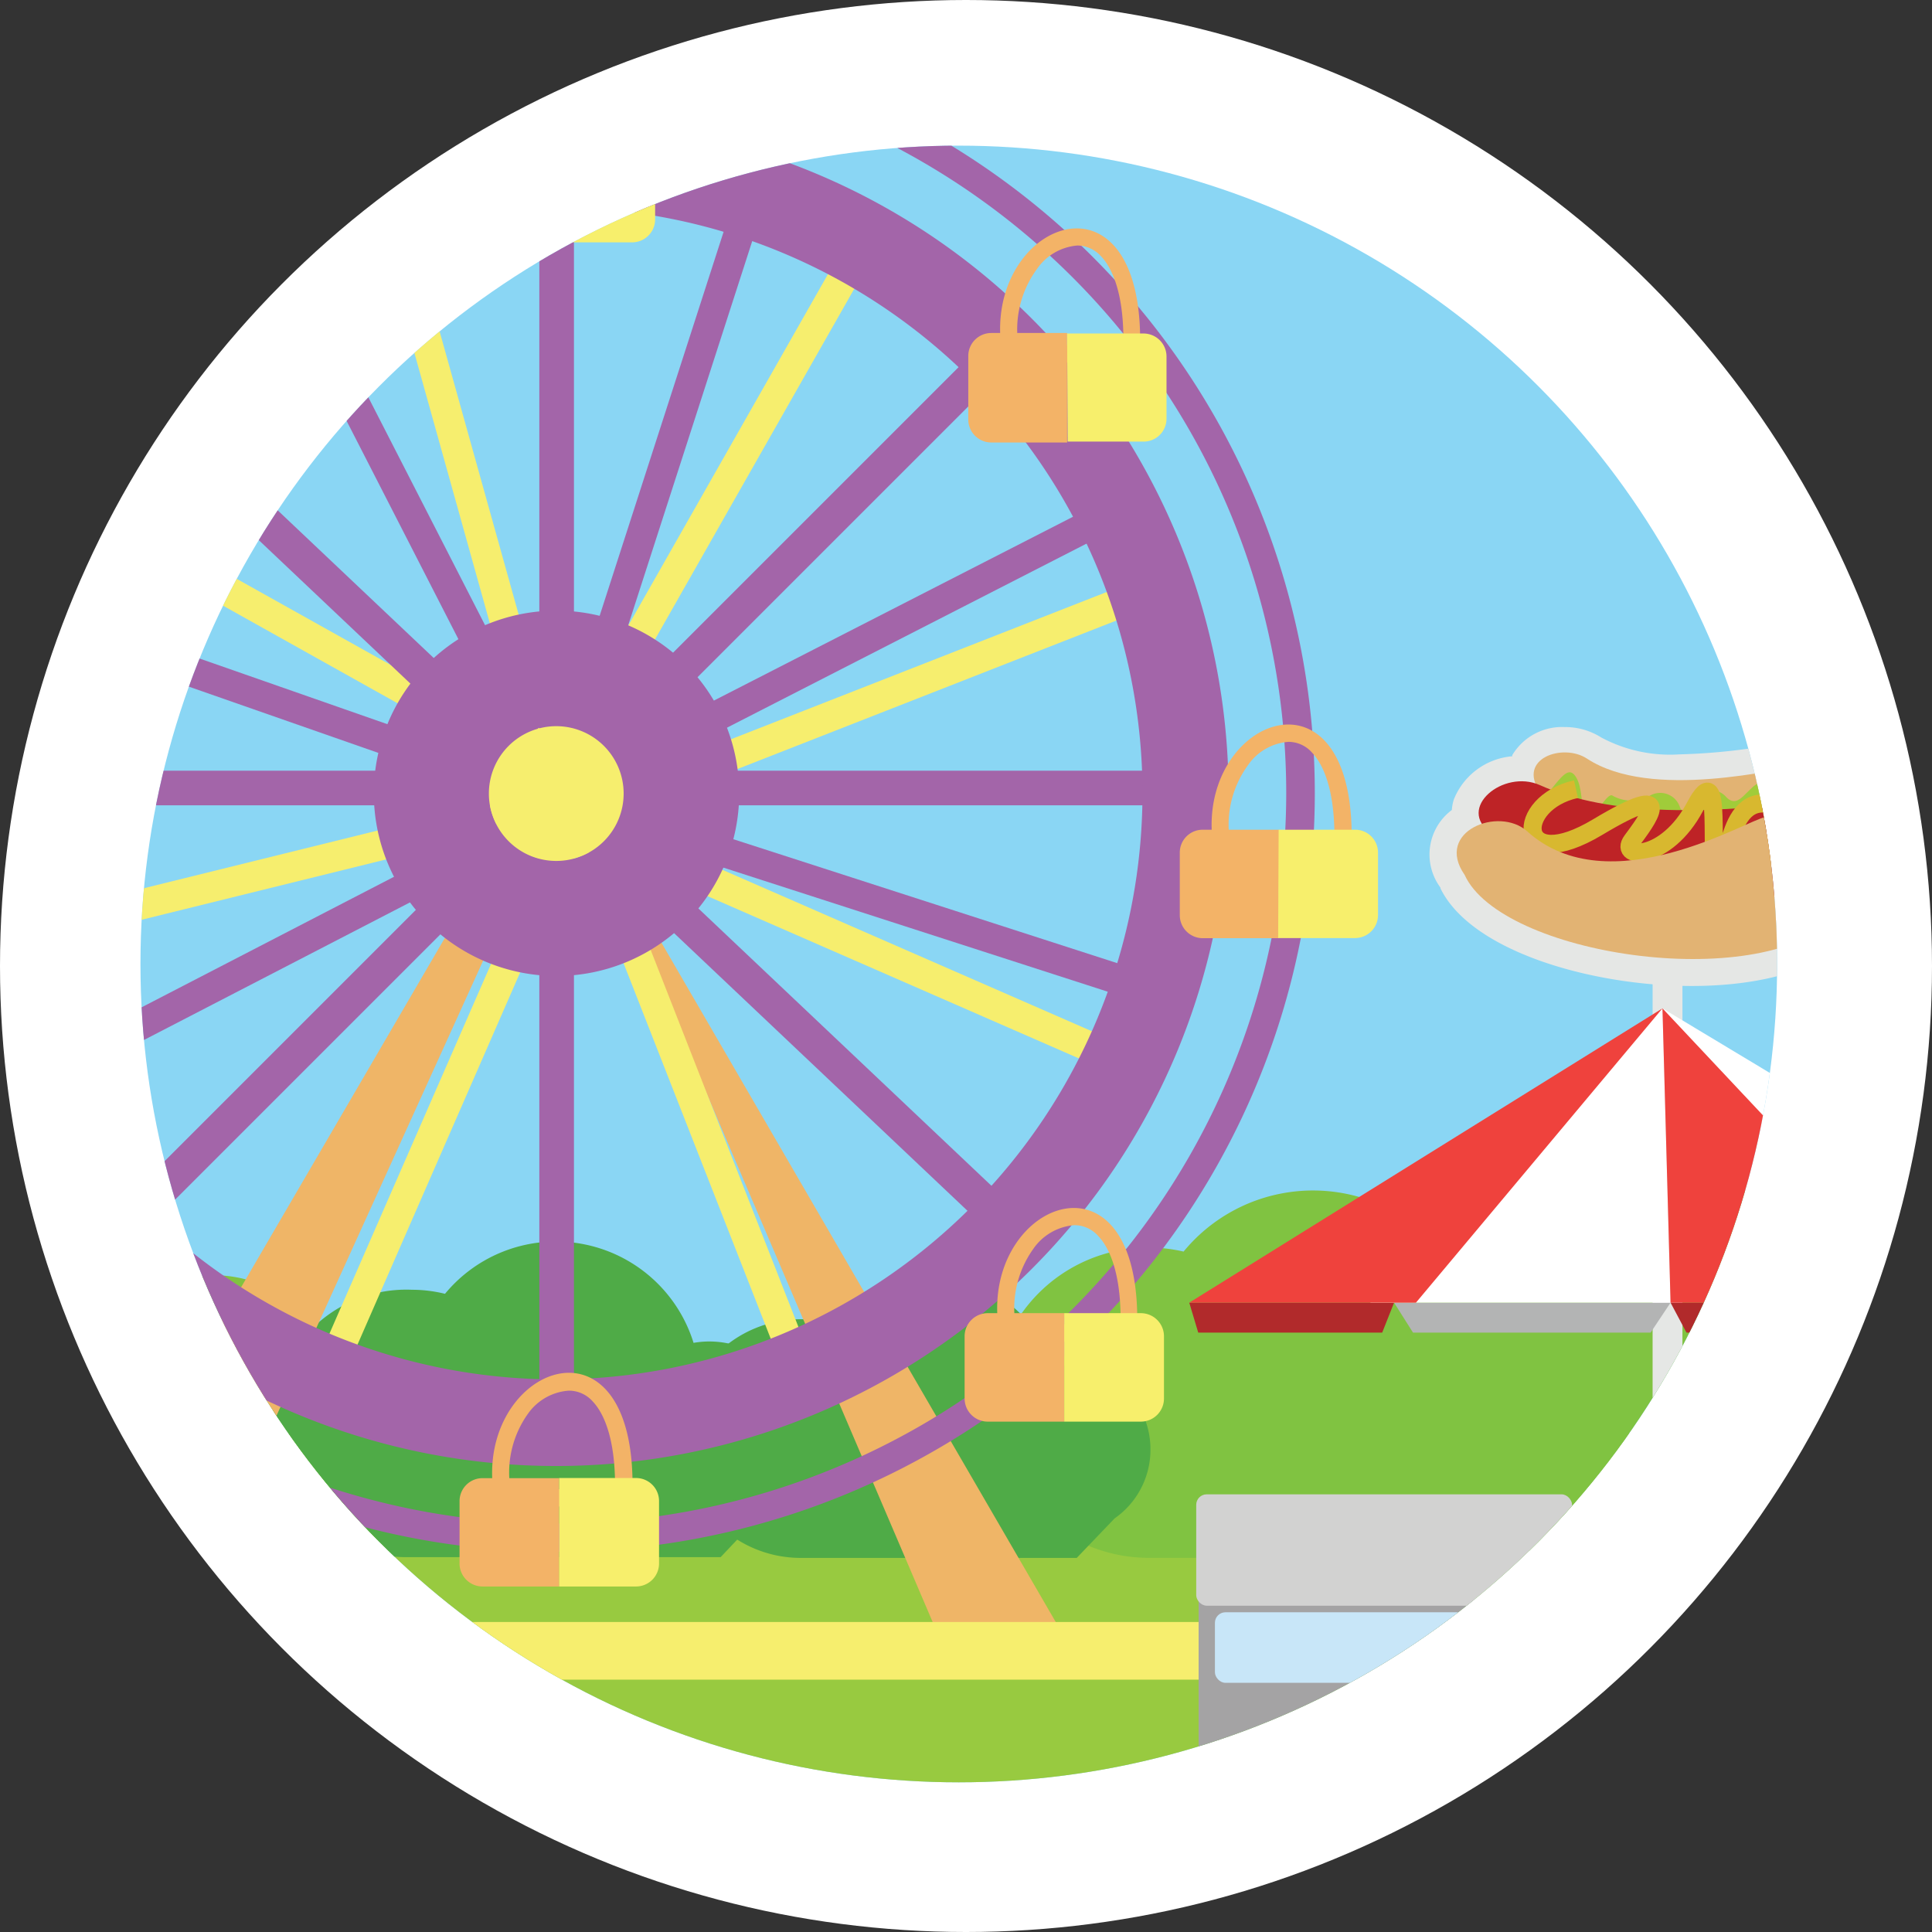 <svg xmlns="http://www.w3.org/2000/svg" xmlns:xlink="http://www.w3.org/1999/xlink" viewBox="0 0 152.82 152.82"><rect x="0" y="0" width="152.82" height="152.82" fill="#333333" stroke="none"/><defs><style>.cls-1,.cls-10,.cls-11,.cls-25{fill:none;}.cls-2{fill:#fff;}.cls-3{clip-path:url(#clip-path);}.cls-4{fill:#8ad6f4;}.cls-5{fill:#98ca40;}.cls-6{fill:#80c341;}.cls-7{fill:#4fab47;}.cls-8{fill:#efb567;}.cls-9{fill:#f6ee6e;}.cls-10{stroke:#f6ee6e;}.cls-10,.cls-11,.cls-25{stroke-miterlimit:10;}.cls-10,.cls-11{stroke-width:2.38px;}.cls-11{stroke:#a365a9;}.cls-12{fill:#a365a9;}.cls-13{fill:#f3b367;}.cls-14{fill:#f7ef6c;}.cls-15{fill:#a4a3a4;}.cls-16{fill:#c8e6f8;}.cls-17{fill:#d2d2d1;}.cls-18{fill:#e5e7e5;}.cls-19{fill:#b3b4b4;}.cls-20{fill:#b12a2b;}.cls-21{fill:#ef423d;}.cls-22{fill:#e2b373;}.cls-23{fill:#a0cc3a;}.cls-24{fill:#be2326;}.cls-25{stroke:#d8b82f;stroke-width:1.43px;}.cls-26{fill:#cdecf9;}</style><clipPath id="clip-path"><circle class="cls-1" cx="75.84" cy="76.25" r="64.73"/></clipPath></defs><g id="Layer_2" data-name="Layer 2"><g id="Layer_1-2" data-name="Layer 1"><circle class="cls-2" cx="76.41" cy="76.41" r="76.41"/><ellipse class="cls-1" cx="75.84" cy="63.35" rx="54.32" ry="52.63"/><g class="cls-3"><g id="Amusement_park" data-name="Amusement park"><rect class="cls-4" x="-163.33" y="-12.53" width="519.2" height="175.93"/><rect class="cls-5" x="-162.27" y="113.37" width="531.44" height="96.37"/><path class="cls-6" d="M9.49,112a8.63,8.63,0,0,0-8.63-8.63h0a8.75,8.75,0,0,0-1.44.12,13.26,13.26,0,0,0-16.59-8.74A13.26,13.26,0,0,0-23.48,99a12.31,12.31,0,0,0-3-.38,12.3,12.3,0,0,0-12.56,12,12.29,12.29,0,0,0,12,12.56,4.69,4.69,0,0,0,.53,0H1.92l3.85-4.07h0A8.66,8.66,0,0,0,9.49,112Z"/><path class="cls-6" d="M160.51,112a8.62,8.62,0,0,0-8.62-8.63h0a8.75,8.75,0,0,0-1.44.12,13.26,13.26,0,0,0-22.9-4.5,12.3,12.3,0,0,0-6.06,23.84,12,12,0,0,0,3,.38h28.4l3.85-4.07h0A8.6,8.6,0,0,0,160.51,112Z"/><path class="cls-6" d="M126.58,112a8.63,8.63,0,0,0-8.63-8.63h0a9.74,9.74,0,0,0-1.43.12A13.26,13.26,0,0,0,93.62,99a12.27,12.27,0,1,0-3,24.22H119l3.85-4.07h0A8.63,8.63,0,0,0,126.58,112Z"/><path class="cls-6" d="M34.34,114.58A6.63,6.63,0,0,0,27.71,108h0a6.71,6.71,0,0,0-1.1.09A10.18,10.18,0,0,0,9,104.59a9.44,9.44,0,1,0-2.31,18.59H28.54l2.95-3.13h0A6.6,6.6,0,0,0,34.34,114.58Z"/><path class="cls-7" d="M91,114.58A6.63,6.63,0,0,0,84.34,108h0a6.92,6.92,0,0,0-1.11.09,10.17,10.17,0,0,0-17.57-3.45,9.44,9.44,0,1,0-2.3,18.59H85.17l3-3.13h0A6.62,6.62,0,0,0,91,114.58Z"/><path class="cls-7" d="M196,112a8.62,8.62,0,0,0-8.62-8.63h0a8.75,8.75,0,0,0-1.44.12A13.27,13.27,0,0,0,163,98.94a12.34,12.34,0,1,0-3.55,24.23h28.95l3.85-4.08h0A8.59,8.59,0,0,0,196,112Z"/><path class="cls-7" d="M63.53,113.55a7.44,7.44,0,0,0-7.44-7.44h0a7.3,7.3,0,0,0-1.23.11,11.39,11.39,0,0,0-19.66-3.88,10.89,10.89,0,0,0-2.6-.32,10.58,10.58,0,1,0-.5,21.15H57l3.32-3.51h0A7.41,7.41,0,0,0,63.53,113.55Z"/><g id="light-2"><polygon class="cls-2" points="148.75 77.48 151.41 87.5 158.24 87.5 160.91 77.42 148.75 77.48"/><path d="M158.56,87.9h-7.47l-2.88-10.83L161.43,77Zm-6.83-.82h6.2l2.44-9.24-11.08,0Z"/><rect x="152.75" y="77.39" width="0.82" height="10.09" transform="translate(-4.9 9.83) rotate(-3.62)"/><path d="M161.59,77h-1a1.44,1.44,0,0,0-1.43-1.39h-2.41v-1a.82.82,0,0,0-.82-.82h-2.24a.82.82,0,0,0-.82.82v1h-2.41A1.45,1.45,0,0,0,149,77h-1a.41.41,0,0,0-.41.41h0v.17A.41.41,0,0,0,148,78h13.53a.41.41,0,0,0,.41-.41h0v-.17A.42.42,0,0,0,161.59,77Z"/><path d="M158.72,87.63h-7.78a.21.21,0,0,0-.21.21v.24a.22.22,0,0,0,.21.2h1.43a.61.61,0,0,0,.61.58h3.68a.62.62,0,0,0,.62-.58h1.43a.22.22,0,0,0,.21-.2v-.24A.21.21,0,0,0,158.72,87.63Z"/><path d="M184.79,91.68h1.5a.65.65,0,0,0,.65-.65v-.72h24.91V88.73H186.94v-1a.65.65,0,0,0-.65-.65h-1.5a.65.65,0,0,0-.64.65v1h-1.57v-9H181v9h-1.77v-.87a.65.65,0,0,0-.65-.65h-1.5a.65.65,0,0,0-.64.65v.87H152.06v1.58h24.38v.81a.66.66,0,0,0,.64.65h1.5a.66.66,0,0,0,.65-.65v-.81H181v57.9h-2.14a.64.64,0,0,0-.64.65v.47a.64.64,0,0,0,.64.64h.45v2.59h-.8a.77.77,0,0,0-.7.45l-6.16,13.46a.77.77,0,0,0,.39,1,.64.64,0,0,0,.31.07h18.89a.76.76,0,0,0,.77-.76.81.81,0,0,0-.08-.34l-6.37-13.4a.75.75,0,0,0-.69-.44h-.57V150h.44a.65.65,0,0,0,.65-.65v-.47a.65.65,0,0,0-.65-.64H182.6V90.31h1.56V91A.65.65,0,0,0,184.79,91.68Z"/></g><g id="base"><polygon class="cls-8" points="46.53 64.59 75.35 131.99 85.65 131.99 46.53 64.59"/><polygon class="cls-8" points="40.39 65.27 2.56 130.13 13.63 130.13 44 63.25 40.65 60.96 40.39 65.27"/><rect class="cls-9" x="-16.74" y="128.3" width="117.89" height="4.56"/></g><line class="cls-10" x1="3.31" y1="38.53" x2="46.1" y2="62.46"/><line class="cls-10" x1="-2.7" y1="74.96" x2="44.9" y2="63.21"/><line class="cls-10" x1="25.82" y1="109.01" x2="45.45" y2="64.09"/><line class="cls-10" x1="63.3" y1="108.59" x2="45.41" y2="62.94"/><line class="cls-10" x1="90.35" y1="84.61" x2="45.42" y2="64.98"/><line class="cls-10" x1="92.07" y1="46.33" x2="46.42" y2="64.22"/><line class="cls-10" x1="68.29" y1="19.17" x2="44.07" y2="61.79"/><line class="cls-10" x1="30.83" y1="16.51" x2="44.01" y2="63.73"/><line class="cls-11" x1="90.68" y1="78.18" x2="44.03" y2="63.12"/><line class="cls-11" x1="87.67" y1="40.78" x2="44.03" y2="63.12"/><line class="cls-11" x1="59.09" y1="16.47" x2="44.03" y2="63.12"/><line class="cls-11" x1="1.28" y1="86.15" x2="44.82" y2="63.63"/><line class="cls-11" x1="-1.46" y1="47.32" x2="44.82" y2="63.5"/><line class="cls-11" x1="21.68" y1="19.48" x2="44.03" y2="63.12"/><rect class="cls-12" x="-5.91" y="60.96" width="99.87" height="2.74"/><rect class="cls-12" x="-5.91" y="61.41" width="99.87" height="2.74" transform="translate(-31.5 49.52) rotate(-45)"/><rect class="cls-12" x="42.66" y="13.19" width="2.74" height="99.87" transform="translate(-32.09 51.72) rotate(-46.58)"/><rect class="cls-12" x="42.66" y="15.08" width="2.74" height="99.87"/><path class="cls-12" d="M44,2.74a60,60,0,1,0,60,60v0A60,60,0,0,0,44,2.74Zm0,117.77a57.75,57.75,0,1,1,57.74-57.75h0A57.82,57.82,0,0,1,44,120.51Z"/><path class="cls-12" d="M44,9.58a53.19,53.19,0,1,0,53.18,53.2v0A53.24,53.24,0,0,0,44,9.58Zm0,99.53A46.35,46.35,0,1,1,90.37,62.76h0A46.39,46.39,0,0,1,44,109.11Z"/><path class="cls-12" d="M44,48.3A14.45,14.45,0,1,0,58.47,62.75h0A14.46,14.46,0,0,0,44,48.3Zm0,19.77a5.33,5.33,0,1,1,5.33-5.33h0A5.34,5.34,0,0,1,44,68.09h0Z"/><path class="cls-9" d="M44,57.44a5.33,5.33,0,1,0,5.33,5.33h0A5.33,5.33,0,0,0,44,57.44Z"/><path class="cls-13" d="M-.59,107.45l10.64-.69C10.91,90.11-3.56,96.38-.59,107.45ZM.51,106a7.92,7.92,0,0,1,1.36-6.2,4.31,4.31,0,0,1,3.21-1.88A2.51,2.51,0,0,1,7,98.77c.69.73,1.78,2.55,1.76,6.7Z"/><path class="cls-13" d="M4.31,113.45h-6a1.82,1.82,0,0,1-1.82-1.82h0v-4.94a1.82,1.82,0,0,1,1.81-1.82H4.31Z"/><path class="cls-14" d="M4.31,104.87h6.06a1.82,1.82,0,0,1,1.82,1.82h0v4.94a1.81,1.81,0,0,1-1.81,1.82H4.31Z"/><path class="cls-13" d="M79.28,106.44l10.64-.68C90.78,89.12,76.3,95.37,79.28,106.44ZM80.37,105a8.07,8.07,0,0,1,1.36-6.21A4.35,4.35,0,0,1,85,96.91a2.52,2.52,0,0,1,1.87.86c.7.73,1.79,2.54,1.77,6.7Z"/><path class="cls-13" d="M84.18,112.45H78.12a1.83,1.83,0,0,1-1.82-1.82h0v-4.94a1.83,1.83,0,0,1,1.82-1.82h6.06Z"/><path class="cls-14" d="M84.18,103.87h6.06a1.83,1.83,0,0,1,1.83,1.82h0v4.94a1.83,1.83,0,0,1-1.83,1.82H84.18Z"/><path class="cls-13" d="M-6.36,29.85l10.67-.69C5.14,12.52-9.33,18.78-6.36,29.85Zm1.09-1.44A8,8,0,0,1-3.9,22.2,4.31,4.31,0,0,1-.69,20.32a2.55,2.55,0,0,1,1.87.85c.7.74,1.79,2.55,1.77,6.71Z"/><path class="cls-14" d="M-1.44,27.27H4.62A1.82,1.82,0,0,1,6.44,29.1h0V34a1.82,1.82,0,0,1-1.81,1.83H-1.44Z"/><path class="cls-13" d="M79.51,29l10.64-.69C91,11.62,76.54,17.88,79.51,29Zm1.09-1.44A8.08,8.08,0,0,1,82,21.31a4.31,4.31,0,0,1,3.22-1.89,2.56,2.56,0,0,1,1.88.86c.69.73,1.78,2.54,1.76,6.7Z"/><path class="cls-13" d="M84.41,35h-6a1.82,1.82,0,0,1-1.82-1.83h0v-5a1.82,1.82,0,0,1,1.82-1.83h6Z"/><path class="cls-14" d="M84.41,26.38h6.06a1.82,1.82,0,0,1,1.8,1.8v4.93a1.81,1.81,0,0,1-1.82,1.82h-6Z"/><path class="cls-13" d="M39.33,119.48,50,118.79C50.83,102.15,36.35,108.42,39.33,119.48ZM40.42,118a8,8,0,0,1,1.36-6.2A4.31,4.31,0,0,1,45,110a2.51,2.51,0,0,1,1.88.85c.7.73,1.78,2.55,1.77,6.7Z"/><path class="cls-13" d="M44.23,125.49H38.17a1.82,1.82,0,0,1-1.82-1.82h0v-4.93a1.82,1.82,0,0,1,1.82-1.82h6.06Z"/><path class="cls-14" d="M44.23,116.91H50.3a1.82,1.82,0,0,1,1.83,1.82h0v4.93a1.82,1.82,0,0,1-1.82,1.83H44.23Z"/><path class="cls-13" d="M96.24,68.2l10.64-.68C107.74,50.87,93.27,57.14,96.24,68.2Zm1.09-1.43a8,8,0,0,1,1.36-6.21,4.27,4.27,0,0,1,3.22-1.88,2.48,2.48,0,0,1,1.87.85c.7.73,1.79,2.54,1.77,6.7Z"/><path class="cls-13" d="M101.14,74.21h-6a1.82,1.82,0,0,1-1.82-1.81h0V67.46a1.81,1.81,0,0,1,1.81-1.83h6.06Z"/><path class="cls-14" d="M101.14,65.63h6.08A1.81,1.81,0,0,1,109,67.45h0v4.93a1.82,1.82,0,0,1-1.82,1.82h-6.08Z"/><path class="cls-13" d="M39.09,13.16l10.64-.68C50.59-4.17,36.12,2.09,39.09,13.16Zm1.1-1.44a8,8,0,0,1,1.36-6.21,4.31,4.31,0,0,1,3.21-1.88,2.56,2.56,0,0,1,1.88.86c.69.73,1.78,2.54,1.77,6.7Z"/><path class="cls-13" d="M44,19.17h-6a1.83,1.83,0,0,1-1.82-1.82h0V12.41a1.82,1.82,0,0,1,1.82-1.82h6Z"/><path class="cls-14" d="M44,10.59H50a1.81,1.81,0,0,1,1.82,1.82h0v4.94A1.82,1.82,0,0,1,50,19.17H44Z"/><g id="hotdog_stand" data-name="hotdog stand"><rect class="cls-15" x="94.81" y="126.48" width="29.34" height="13.92"/><rect class="cls-16" x="96.1" y="127.53" width="26.77" height="5.58" rx="0.83"/><rect class="cls-17" x="94.62" y="118.2" width="29.73" height="8.81" rx="0.83"/><rect class="cls-17" x="92.02" y="143.29" width="79.63" height="27.9"/><rect class="cls-18" x="91.43" y="141.82" width="80.93" height="2.95"/><rect class="cls-18" x="94.07" y="140.41" width="76.14" height="2.83"/><rect class="cls-18" x="130.72" y="76.11" width="2.36" height="66.3"/><polyline class="cls-19" points="110.27 103.04 111.77 105.41 130.56 105.41 132.14 103.04 110.27 103.04"/><polyline class="cls-20" points="132.14 103.04 133.4 105.41 152.12 105.41 153.37 103.04 132.14 103.04"/><polyline class="cls-20" points="94.07 103.04 94.78 105.41 109.33 105.41 110.27 103.04 94.07 103.04"/><polyline class="cls-2" points="153.37 103.04 170.2 103.04 131.5 79.76 150.85 103.04 153.37 103.04"/><polyline class="cls-2" points="112 103.04 132.14 103.04 131.5 79.76 108.38 103.04 112 103.04"/><polygon class="cls-21" points="132.14 103.04 131.5 79.76 153.37 103.04 132.14 103.04"/><polygon class="cls-21" points="131.5 79.76 94.07 103.04 112 103.04 131.5 79.76"/><path class="cls-18" d="M150.38,64.09a4.49,4.49,0,0,0-.71-1.33,4.76,4.76,0,0,0-.43-1.42,6.19,6.19,0,0,0-5.45-3,4,4,0,0,0-1.15.15c-.43.06-.95.15-1.58.26a48.34,48.34,0,0,1-8.22.92,11.54,11.54,0,0,1-6.19-1.34,5.32,5.32,0,0,0-2.87-.82,4.59,4.59,0,0,0-4.16,2.22l0,.09A5.47,5.47,0,0,0,115,63.23a3.46,3.46,0,0,0-.16.84,4.39,4.39,0,0,0-.9,6.14l0,.06c2.45,5,12,7.72,19.88,7.72,5.61,0,10.11-1.34,12.65-3.76l.12-.11.09-.13a9.46,9.46,0,0,0,1.67-3.11A6.73,6.73,0,0,0,150.38,64.09Z"/><path class="cls-22" d="M125.52,60c-1.9-1.24-5.53,0-3.72,2.62,2.15,4.77,19.85,8,24.57,3.55,3.72-4.83-2-6.24-3.25-5.72C140.56,60.8,130.61,63.35,125.52,60Z"/><path class="cls-23" d="M122,63.28c1.39-1.63,2-2.79,2.63-1.86s.38,2.78.85,3.25,1.62-2.09,2.08-1.73a3,3,0,0,0,2.94,0,1.64,1.64,0,0,1,2.39.93c.39.92,1-.62,1.47-1a1.56,1.56,0,0,1,2.16.15c.7.77,1.24.08,1.73-.39s1-1.08,1.54-.38a6.93,6.93,0,0,0,1.47,1.39c.78.61.38-1.15,1.08-1.39s1.08-.77,1.55-.23A11.39,11.39,0,0,1,145,63.33c.23.38,1.72,1.62.15,2.08s-15.14.77-15.14.77l-9.11-.69Z"/><path class="cls-24" d="M121.8,62.1c-2.9-1.29-6.65,1.85-3.86,3.79s13.13,5.71,16.22,5.64,11.12-.86,12.9-2.25,2.78-6.32-1.62-6.18C135.24,64.51,127.34,64.59,121.8,62.1Z"/><path class="cls-25" d="M124.66,62.42c-4.87,1.09-4.79,6.9,1.72,3s3.78-.39,2.7,1.08,2.71,1.62,5-2.7,1,4.47,1.78,5.87.23-5.87,3.4-6.11,0,3.71,1.39,4.4.7-8.41,3.94-3.7"/><path class="cls-22" d="M120.79,65.75c-2.23-2-7.34,0-4.94,3.45,2.87,6.32,23,9.43,29.28,3.48,4.94-6.41-3.86-8.73-5.49-8.05C138.26,64.82,127.28,71.62,120.79,65.75Z"/></g><path class="cls-26" d="M170.36,27a4.85,4.85,0,0,0-1.47.22,6.78,6.78,0,0,0-12.84-1.07,5.46,5.46,0,0,0-3.66,10.29,5.29,5.29,0,0,0,1.85.31h16.09a4.89,4.89,0,1,0,0-9.77Z"/></g></g></g></g></svg>